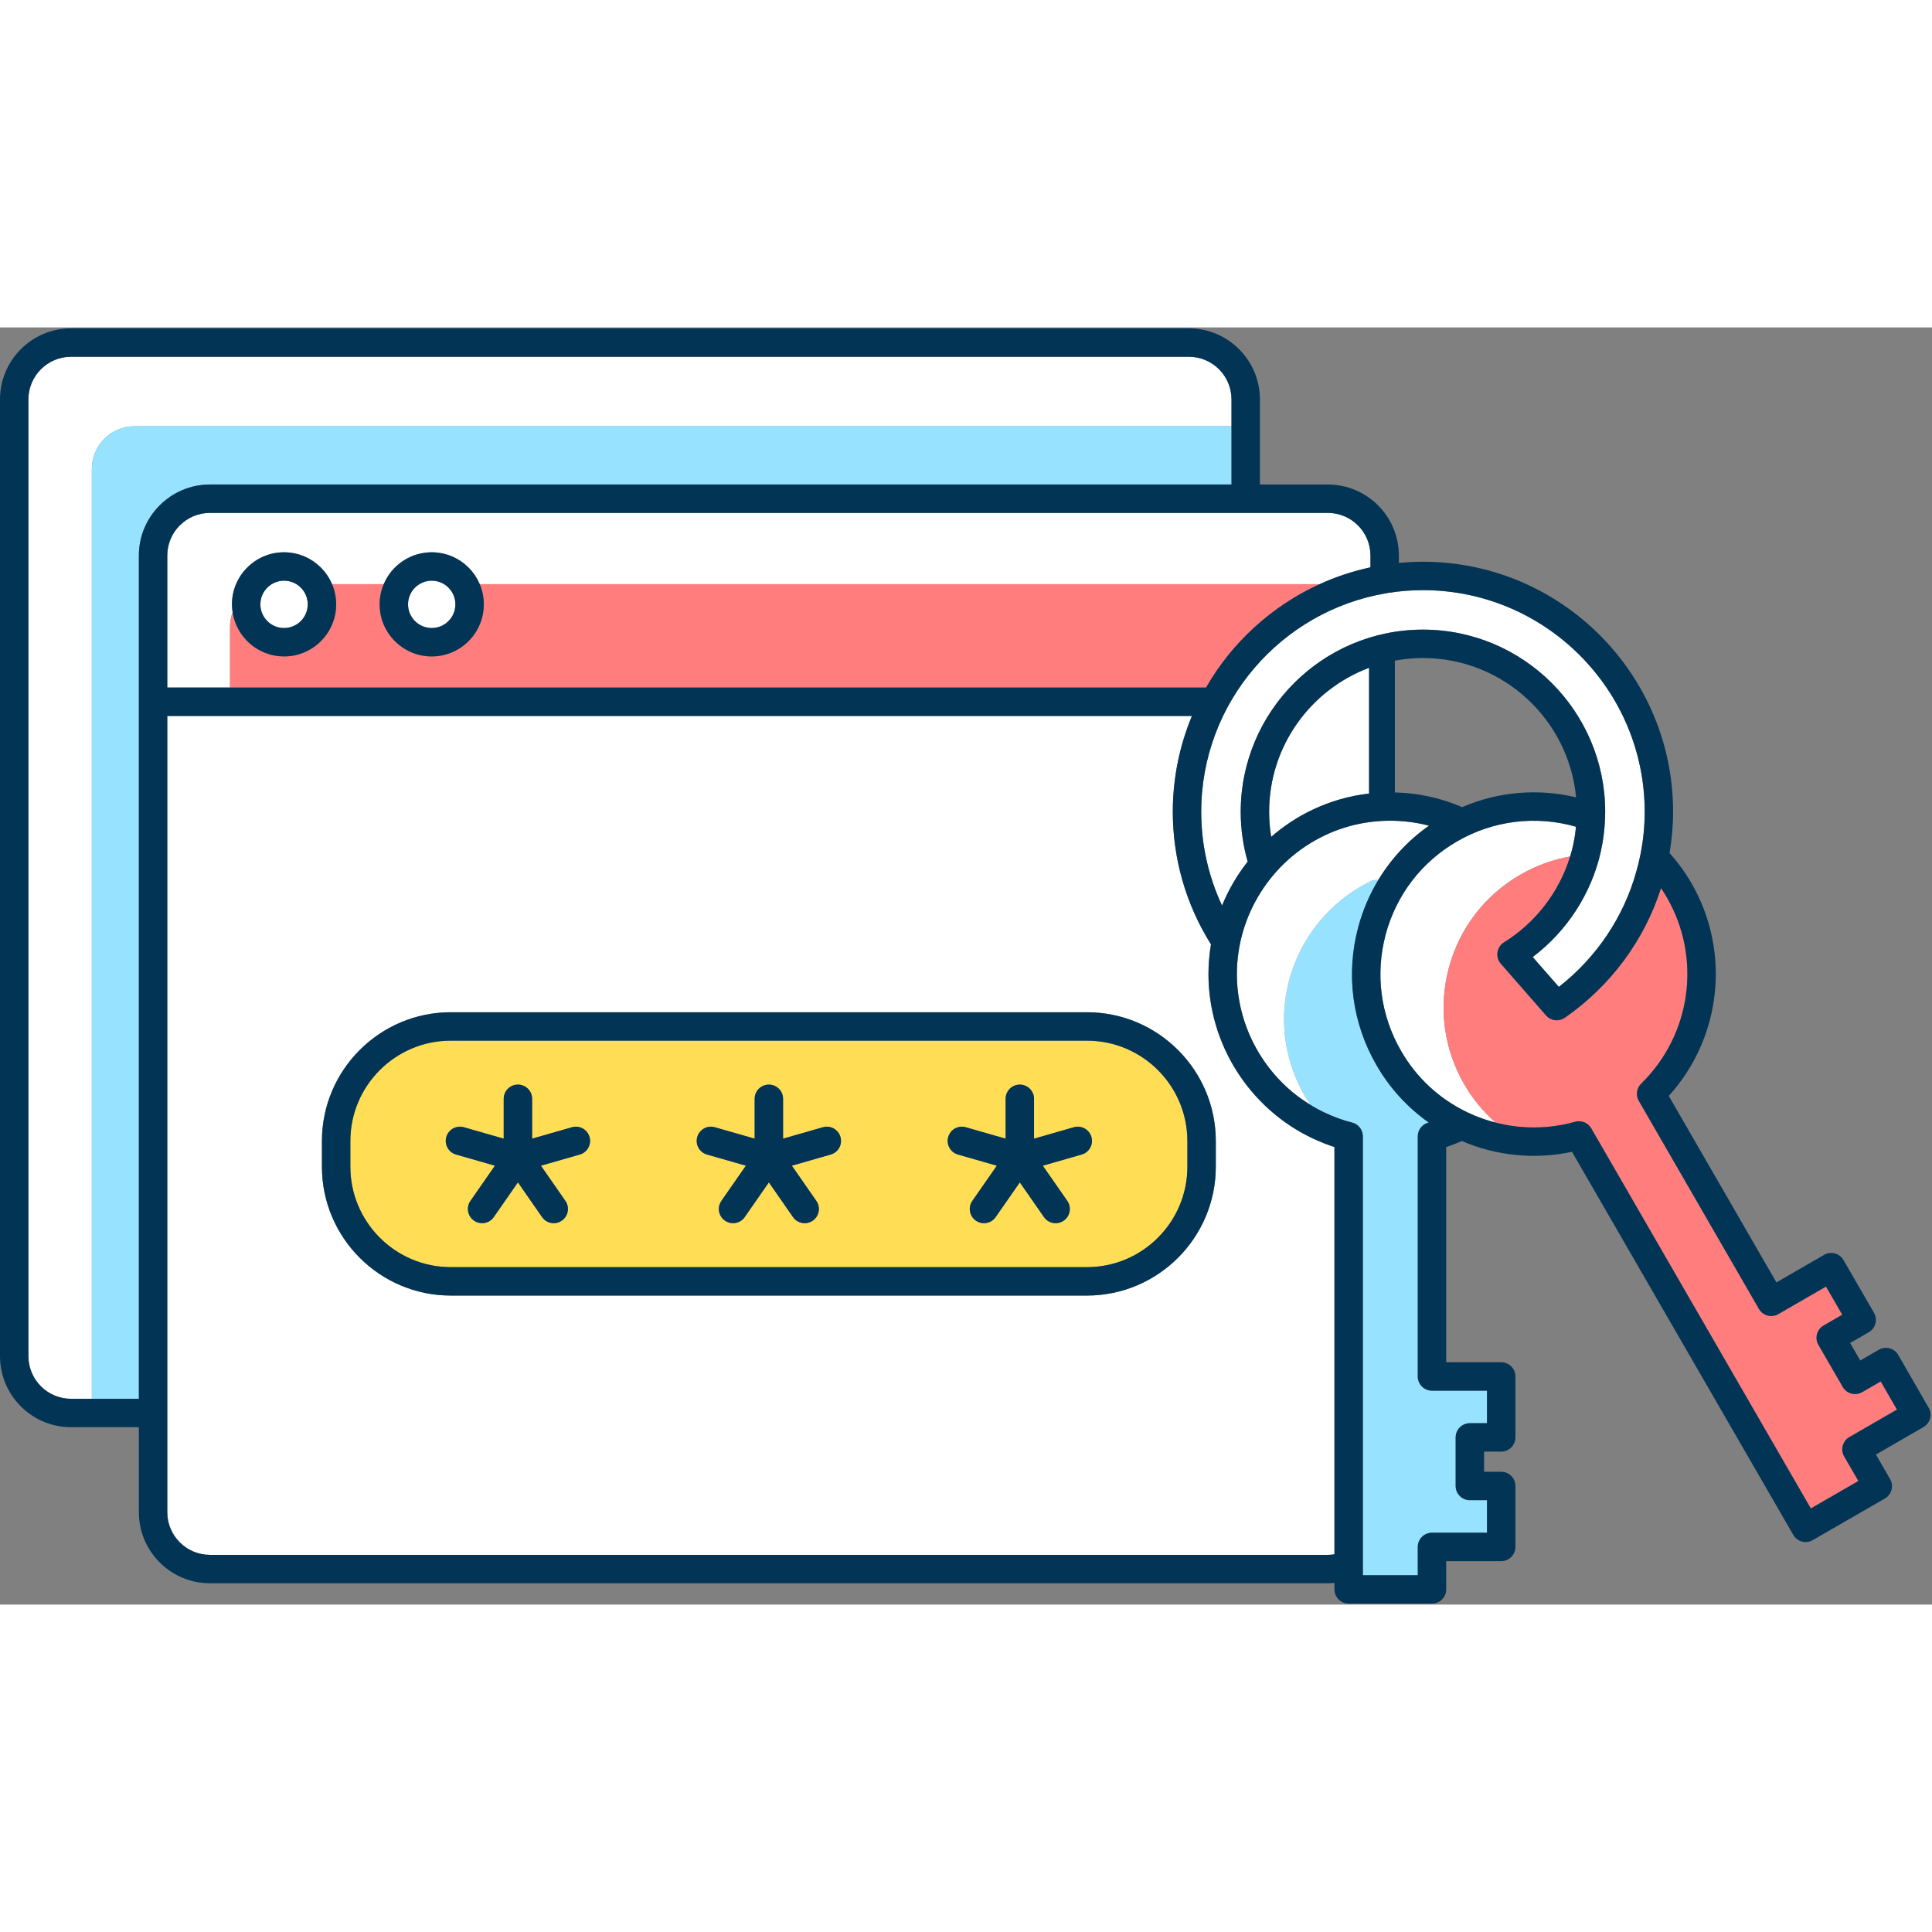 <svg xmlns="http://www.w3.org/2000/svg" xmlns:xlink="http://www.w3.org/1999/xlink" width="400" zoomAndPan="magnify" viewBox="0 0 980.25 648" height="400" preserveAspectRatio="xMidYMid meet" version="1.0"><rect x="0" y="0" width="980.25" height="648" fill="#808080" stroke="none"/><defs><clipPath id="3f7cda95a0"><path d="M 0 0.477 L 979.5 0.477 L 979.5 647.512 L 0 647.512 Z M 0 0.477 " clip-rule="nonzero"/></clipPath></defs><path fill="#ffffff" d="M 68.219 50.145 L 624.828 50.145 L 624.828 36.512 C 624.828 24.59 615.129 14.891 603.203 14.891 L 36.047 14.891 C 24.121 14.891 14.418 24.59 14.418 36.512 L 14.418 521.969 C 14.418 533.887 24.121 543.59 36.047 543.59 L 46.594 543.59 L 46.594 71.766 C 46.594 59.84 56.293 50.145 68.219 50.145 " fill-opacity="1" fill-rule="nonzero"/><path fill="#97e2ff" d="M 624.832 79.703 L 624.832 50.141 L 68.219 50.141 C 56.293 50.141 46.594 59.84 46.594 71.762 L 46.594 543.59 L 70.457 543.59 L 70.457 115.738 C 70.457 95.871 86.629 79.703 106.5 79.703 L 624.832 79.703 " fill-opacity="1" fill-rule="nonzero"/><path fill="#ff7d7d" d="M 198.746 123.613 C 199.199 123.07 199.68 122.547 200.18 122.039 C 199.68 122.547 199.199 123.07 198.746 123.613 " fill-opacity="1" fill-rule="nonzero"/><path fill="#ff7d7d" d="M 197.293 125.531 C 197.719 124.918 198.164 124.309 198.641 123.73 C 198.164 124.309 197.719 124.918 197.293 125.531 " fill-opacity="1" fill-rule="nonzero"/><path fill="#ff7d7d" d="M 166.281 126.148 C 166.574 126.598 166.855 127.059 167.121 127.531 C 166.855 127.059 166.574 126.598 166.281 126.148 " fill-opacity="1" fill-rule="nonzero"/><path fill="#ff7d7d" d="M 219.047 114.086 C 219.867 114.086 220.676 114.133 221.477 114.211 C 220.676 114.133 219.867 114.086 219.047 114.086 " fill-opacity="1" fill-rule="nonzero"/><path fill="#ff7d7d" d="M 167.488 128.188 C 167.812 128.801 168.117 129.422 168.395 130.062 C 168.117 129.422 167.812 128.801 167.488 128.188 " fill-opacity="1" fill-rule="nonzero"/><path fill="#ff7d7d" d="M 194.773 130.062 C 195.051 129.422 195.359 128.797 195.684 128.184 C 195.359 128.797 195.051 129.422 194.773 130.062 " fill-opacity="1" fill-rule="nonzero"/><path fill="#ff7d7d" d="M 196.047 127.531 C 196.316 127.062 196.598 126.598 196.891 126.141 C 196.598 126.598 196.316 127.059 196.047 127.531 " fill-opacity="1" fill-rule="nonzero"/><path fill="#ff7d7d" d="M 211.223 115.27 C 211.957 115.043 212.707 114.855 213.465 114.691 C 212.707 114.855 211.957 115.043 211.223 115.27 " fill-opacity="1" fill-rule="nonzero"/><path fill="#ff7d7d" d="M 214.16 114.559 C 214.734 114.449 215.312 114.363 215.898 114.293 C 215.312 114.363 214.734 114.449 214.16 114.559 " fill-opacity="1" fill-rule="nonzero"/><path fill="#ff7d7d" d="M 200.691 121.535 C 201.086 121.152 201.492 120.785 201.91 120.43 C 201.492 120.785 201.086 121.152 200.691 121.535 " fill-opacity="1" fill-rule="nonzero"/><path fill="#ff7d7d" d="M 209.008 116.074 C 209.719 115.785 210.445 115.508 211.191 115.281 C 210.445 115.508 209.719 115.785 209.008 116.074 " fill-opacity="1" fill-rule="nonzero"/><path fill="#ff7d7d" d="M 206.844 117.094 C 207.344 116.832 207.852 116.586 208.367 116.355 C 207.852 116.586 207.344 116.832 206.844 117.094 " fill-opacity="1" fill-rule="nonzero"/><path fill="#ff7d7d" d="M 202.449 119.973 C 203.039 119.496 203.637 119.039 204.266 118.609 C 203.637 119.039 203.039 119.496 202.449 119.973 " fill-opacity="1" fill-rule="nonzero"/><path fill="#ff7d7d" d="M 204.344 118.566 C 204.949 118.156 205.582 117.777 206.227 117.422 C 205.582 117.777 204.949 118.156 204.344 118.566 " fill-opacity="1" fill-rule="nonzero"/><path fill="#ff7d7d" d="M 216.613 114.211 C 217.414 114.133 218.223 114.086 219.047 114.086 C 218.223 114.086 217.414 114.133 216.613 114.211 " fill-opacity="1" fill-rule="nonzero"/><path fill="#ff7d7d" d="M 144.125 114.086 C 144.945 114.086 145.754 114.133 146.559 114.211 C 145.754 114.133 144.945 114.086 144.125 114.086 " fill-opacity="1" fill-rule="nonzero"/><path fill="#ff7d7d" d="M 147.27 114.293 C 147.855 114.363 148.438 114.449 149.012 114.559 C 148.438 114.449 147.855 114.363 147.27 114.293 " fill-opacity="1" fill-rule="nonzero"/><path fill="#ff7d7d" d="M 149.703 114.691 C 150.461 114.855 151.215 115.043 151.949 115.27 C 151.215 115.043 150.461 114.855 149.703 114.691 " fill-opacity="1" fill-rule="nonzero"/><path fill="#ff7d7d" d="M 117.801 142.672 C 117.742 141.957 117.691 141.238 117.691 140.512 C 117.691 141.238 117.734 141.961 117.801 142.672 " fill-opacity="1" fill-rule="nonzero"/><path fill="#ff7d7d" d="M 682.133 125.324 C 682.125 125.324 682.117 125.328 682.113 125.332 C 682.117 125.328 682.125 125.324 682.133 125.324 " fill-opacity="1" fill-rule="nonzero"/><path fill="#ff7d7d" d="M 688.676 123.344 C 688.48 123.398 688.285 123.469 688.086 123.52 C 688.285 123.469 688.48 123.398 688.676 123.344 " fill-opacity="1" fill-rule="nonzero"/><path fill="#ff7d7d" d="M 162.996 122.043 C 163.484 122.539 163.957 123.059 164.406 123.594 C 163.957 123.059 163.484 122.539 162.996 122.043 " fill-opacity="1" fill-rule="nonzero"/><path fill="#ff7d7d" d="M 161.262 120.434 C 161.68 120.785 162.082 121.152 162.473 121.535 C 162.082 121.152 161.68 120.785 161.262 120.434 " fill-opacity="1" fill-rule="nonzero"/><path fill="#ff7d7d" d="M 158.902 118.617 C 159.531 119.039 160.133 119.496 160.719 119.973 C 160.133 119.496 159.531 119.039 158.902 118.617 " fill-opacity="1" fill-rule="nonzero"/><path fill="#ff7d7d" d="M 164.547 123.758 C 165.016 124.328 165.453 124.922 165.875 125.531 C 165.453 124.922 165.016 124.328 164.547 123.758 " fill-opacity="1" fill-rule="nonzero"/><path fill="#ff7d7d" d="M 156.941 117.422 C 157.586 117.777 158.215 118.152 158.82 118.562 C 158.211 118.152 157.586 117.777 156.941 117.422 " fill-opacity="1" fill-rule="nonzero"/><path fill="#ff7d7d" d="M 154.801 116.355 C 155.316 116.586 155.824 116.832 156.324 117.09 C 155.824 116.832 155.316 116.586 154.801 116.355 " fill-opacity="1" fill-rule="nonzero"/><path fill="#ff7d7d" d="M 151.98 115.281 C 152.723 115.508 153.449 115.785 154.164 116.074 C 153.449 115.785 152.723 115.508 151.98 115.281 " fill-opacity="1" fill-rule="nonzero"/><path fill="#ff7d7d" d="M 239.465 123.758 C 239.938 124.328 240.371 124.922 240.793 125.531 C 240.371 124.922 239.938 124.328 239.465 123.758 " fill-opacity="1" fill-rule="nonzero"/><path fill="#ff7d7d" d="M 237.914 122.043 C 238.402 122.539 238.879 123.059 239.324 123.594 C 238.879 123.059 238.402 122.539 237.914 122.043 " fill-opacity="1" fill-rule="nonzero"/><path fill="#ff7d7d" d="M 236.184 120.434 C 236.598 120.785 237.004 121.152 237.395 121.535 C 237.004 121.152 236.598 120.785 236.184 120.434 " fill-opacity="1" fill-rule="nonzero"/><path fill="#ff7d7d" d="M 241.199 126.148 C 241.496 126.598 241.773 127.059 242.043 127.531 C 241.773 127.059 241.496 126.598 241.199 126.148 " fill-opacity="1" fill-rule="nonzero"/><path fill="#ff7d7d" d="M 222.188 114.293 C 222.777 114.363 223.355 114.449 223.93 114.559 C 223.355 114.449 222.777 114.363 222.188 114.293 " fill-opacity="1" fill-rule="nonzero"/><path fill="#ff7d7d" d="M 242.41 128.188 C 242.734 128.801 243.035 129.422 243.312 130.062 C 243.035 129.422 242.734 128.801 242.41 128.188 " fill-opacity="1" fill-rule="nonzero"/><path fill="#ff7d7d" d="M 231.863 117.422 C 232.504 117.777 233.133 118.152 233.738 118.562 C 233.133 118.152 232.504 117.777 231.863 117.422 " fill-opacity="1" fill-rule="nonzero"/><path fill="#ff7d7d" d="M 233.824 118.617 C 234.449 119.039 235.051 119.496 235.641 119.973 C 235.051 119.496 234.449 119.039 233.824 118.617 " fill-opacity="1" fill-rule="nonzero"/><path fill="#ff7d7d" d="M 226.898 115.281 C 227.645 115.508 228.367 115.785 229.082 116.074 C 228.367 115.785 227.645 115.508 226.898 115.281 " fill-opacity="1" fill-rule="nonzero"/><path fill="#ff7d7d" d="M 229.723 116.355 C 230.238 116.586 230.742 116.832 231.242 117.09 C 230.742 116.832 230.238 116.586 229.723 116.355 " fill-opacity="1" fill-rule="nonzero"/><path fill="#ff7d7d" d="M 224.625 114.691 C 225.383 114.855 226.133 115.043 226.867 115.27 C 226.133 115.043 225.383 114.855 224.625 114.691 " fill-opacity="1" fill-rule="nonzero"/><path fill="#ffffff" d="M 84.875 115.738 L 84.875 182.715 L 116.719 182.715 L 116.719 151.887 C 116.719 149.301 117.195 146.84 118.031 144.539 C 118.031 144.535 118.031 144.535 118.031 144.531 C 117.938 143.918 117.852 143.301 117.801 142.672 C 117.734 141.957 117.691 141.242 117.691 140.512 C 117.691 125.941 129.547 114.09 144.125 114.09 C 144.945 114.09 145.754 114.137 146.555 114.211 C 146.797 114.234 147.031 114.266 147.27 114.293 C 147.855 114.363 148.438 114.453 149.012 114.559 C 149.242 114.602 149.477 114.645 149.703 114.691 C 150.461 114.859 151.215 115.043 151.949 115.273 C 151.957 115.273 151.969 115.273 151.98 115.277 C 152.723 115.508 153.449 115.785 154.164 116.078 C 154.375 116.168 154.586 116.266 154.801 116.359 C 155.316 116.59 155.824 116.832 156.324 117.094 C 156.531 117.203 156.738 117.309 156.941 117.422 C 157.586 117.777 158.211 118.156 158.82 118.562 C 158.848 118.578 158.875 118.598 158.902 118.613 C 159.531 119.039 160.133 119.496 160.719 119.977 C 160.902 120.125 161.082 120.277 161.262 120.438 C 161.676 120.789 162.082 121.156 162.473 121.535 C 162.648 121.703 162.824 121.867 162.992 122.043 C 163.484 122.543 163.957 123.059 164.406 123.598 C 164.453 123.648 164.5 123.703 164.547 123.758 C 165.016 124.328 165.453 124.922 165.875 125.531 C 166.016 125.73 166.145 125.941 166.281 126.148 C 166.574 126.602 166.855 127.062 167.121 127.531 C 167.246 127.75 167.371 127.965 167.488 128.188 C 167.812 128.805 168.117 129.426 168.395 130.066 C 168.422 130.133 168.461 130.195 168.488 130.266 L 194.684 130.266 C 194.711 130.195 194.746 130.133 194.773 130.066 C 195.051 129.426 195.359 128.797 195.684 128.188 C 195.801 127.965 195.922 127.75 196.047 127.535 C 196.316 127.062 196.598 126.598 196.891 126.141 C 197.023 125.941 197.152 125.738 197.293 125.535 C 197.719 124.918 198.164 124.312 198.641 123.734 C 198.676 123.691 198.711 123.656 198.746 123.613 C 199.199 123.07 199.68 122.547 200.176 122.039 C 200.344 121.867 200.52 121.707 200.691 121.539 C 201.086 121.156 201.492 120.785 201.91 120.43 C 202.09 120.277 202.266 120.125 202.449 119.977 C 203.039 119.496 203.637 119.039 204.266 118.613 C 204.289 118.598 204.316 118.586 204.344 118.566 C 204.949 118.156 205.582 117.777 206.227 117.422 C 206.43 117.309 206.637 117.203 206.844 117.094 C 207.344 116.832 207.852 116.59 208.367 116.359 C 208.582 116.266 208.793 116.168 209.008 116.078 C 209.719 115.785 210.445 115.508 211.188 115.277 C 211.199 115.273 211.211 115.273 211.223 115.273 C 211.957 115.043 212.707 114.859 213.465 114.691 C 213.695 114.645 213.926 114.602 214.16 114.559 C 214.73 114.453 215.312 114.363 215.898 114.293 C 216.137 114.266 216.371 114.234 216.613 114.211 C 217.414 114.137 218.223 114.09 219.043 114.09 C 219.863 114.09 220.676 114.137 221.477 114.211 C 221.715 114.234 221.949 114.266 222.188 114.293 C 222.777 114.363 223.355 114.453 223.93 114.559 C 224.164 114.602 224.395 114.645 224.625 114.691 C 225.383 114.859 226.133 115.043 226.867 115.273 C 226.879 115.273 226.891 115.273 226.898 115.277 C 227.645 115.508 228.367 115.785 229.082 116.078 C 229.297 116.168 229.508 116.266 229.723 116.359 C 230.238 116.59 230.742 116.832 231.242 117.094 C 231.449 117.203 231.656 117.309 231.863 117.422 C 232.504 117.777 233.133 118.156 233.738 118.562 C 233.766 118.578 233.797 118.598 233.824 118.613 C 234.449 119.039 235.051 119.496 235.641 119.977 C 235.824 120.125 236 120.277 236.184 120.438 C 236.598 120.789 237 121.156 237.395 121.535 C 237.57 121.703 237.746 121.867 237.914 122.043 C 238.402 122.543 238.875 123.059 239.324 123.598 C 239.371 123.648 239.422 123.703 239.465 123.758 C 239.938 124.328 240.371 124.922 240.793 125.531 C 240.934 125.73 241.066 125.941 241.199 126.148 C 241.496 126.602 241.773 127.062 242.039 127.531 C 242.164 127.75 242.289 127.965 242.41 128.188 C 242.734 128.805 243.035 129.426 243.312 130.066 C 243.344 130.133 243.379 130.195 243.406 130.266 L 669.539 130.266 C 673.621 128.406 677.816 126.75 682.113 125.328 C 682.125 125.328 682.125 125.324 682.133 125.324 C 684.094 124.672 686.082 124.082 688.082 123.527 C 688.277 123.473 688.477 123.402 688.676 123.348 C 690.871 122.75 693.09 122.211 695.336 121.727 L 695.336 115.738 C 695.336 103.816 685.629 94.117 673.707 94.117 L 106.5 94.117 C 94.574 94.117 84.875 103.816 84.875 115.738 " fill-opacity="1" fill-rule="nonzero"/><path fill="#ff7d7d" d="M 245.48 140.512 C 245.48 155.082 233.621 166.938 219.047 166.938 C 204.469 166.938 192.613 155.082 192.613 140.512 C 192.613 136.879 193.352 133.418 194.684 130.266 L 168.488 130.266 C 169.82 133.418 170.559 136.879 170.559 140.512 C 170.559 155.082 158.703 166.938 144.125 166.938 C 130.918 166.938 119.977 157.195 118.031 144.531 C 118.031 144.531 118.031 144.539 118.031 144.539 C 117.199 146.836 116.719 149.301 116.719 151.883 L 116.719 182.715 L 611.91 182.715 C 625.121 159.762 645.297 141.305 669.539 130.266 L 243.406 130.266 C 244.738 133.418 245.48 136.879 245.48 140.512 " fill-opacity="1" fill-rule="nonzero"/><path fill="#ff7d7d" d="M 748.219 399.914 C 747.086 399.438 745.957 398.941 744.84 398.414 C 745.957 398.941 747.086 399.438 748.219 399.914 " fill-opacity="1" fill-rule="nonzero"/><path fill="#ff7d7d" d="M 751.727 401.273 C 750.699 400.902 749.68 400.504 748.672 400.09 C 749.68 400.504 750.703 400.902 751.727 401.273 " fill-opacity="1" fill-rule="nonzero"/><path fill="#ffffff" d="M 742.91 383.996 C 732.512 365.98 729.738 344.996 735.125 324.91 C 740.508 304.82 753.395 288.047 771.422 277.664 C 779.336 273.082 787.871 270.004 796.637 268.441 C 797.172 266.688 797.668 264.914 798.078 263.117 C 798.801 259.863 799.301 256.594 799.617 253.34 C 779.398 247.52 757.723 250.113 739.363 260.734 C 721.336 271.117 708.449 287.895 703.066 307.98 C 697.684 328.066 700.449 349.051 710.855 367.066 C 718.73 380.789 730.488 391.629 744.844 398.414 C 745.957 398.938 747.086 399.438 748.219 399.91 C 748.371 399.973 748.523 400.027 748.672 400.09 C 749.684 400.5 750.703 400.898 751.73 401.273 C 751.789 401.293 751.855 401.312 751.918 401.336 C 754.211 402.156 756.531 402.863 758.879 403.469 C 752.574 397.93 747.164 391.402 742.91 383.996 " fill-opacity="1" fill-rule="nonzero"/><path fill="#ff7d7d" d="M 944.816 540.223 C 941.375 542.207 936.969 541.027 934.973 537.586 L 922.621 516.254 C 921.664 514.602 921.402 512.633 921.898 510.785 C 922.391 508.938 923.602 507.367 925.262 506.406 L 934.723 500.93 L 926.469 486.652 L 902.285 500.625 C 900.629 501.586 898.66 501.844 896.816 501.352 C 894.969 500.855 893.391 499.648 892.434 497.992 L 831.492 392.434 C 829.852 389.582 830.348 385.977 832.703 383.676 C 858.133 358.836 863.488 319.977 845.723 289.184 C 844.789 287.574 843.793 286.016 842.766 284.492 C 834.328 310.949 817.141 334.191 793.961 350.258 C 792.711 351.121 791.277 351.539 789.852 351.539 C 787.832 351.539 785.844 350.695 784.426 349.078 L 761.488 322.848 C 760.094 321.258 759.473 319.133 759.781 317.039 C 760.102 314.945 761.316 313.098 763.117 311.98 C 779.18 302.02 791.164 286.352 796.637 268.441 C 787.875 270.004 779.336 273.082 771.426 277.66 C 753.398 288.043 740.508 304.82 735.129 324.906 C 729.742 344.996 732.512 365.98 742.918 383.996 C 747.168 391.402 752.578 397.93 758.883 403.469 C 756.531 402.863 754.211 402.152 751.922 401.336 C 767.082 406.773 783.594 407.41 799.164 403.031 C 802.336 402.145 805.711 403.512 807.359 406.367 L 918.766 599.227 L 942.898 585.297 L 935.691 572.855 C 934.734 571.199 934.477 569.23 934.973 567.383 C 935.461 565.535 936.672 563.961 938.332 563.004 L 962.465 549.07 L 954.238 534.789 L 944.816 540.223 " fill-opacity="1" fill-rule="nonzero"/><path fill="#ffffff" d="M 616.867 425.844 C 616.867 461.887 587.531 491.211 551.477 491.211 L 228.73 491.211 C 192.672 491.211 163.34 461.887 163.34 425.844 L 163.34 412.828 C 163.34 376.785 192.672 347.461 228.73 347.461 L 551.477 347.461 C 587.531 347.461 616.867 376.785 616.867 412.828 Z M 665.906 411.426 C 633.855 396.219 613.145 363.523 613.145 328.121 C 613.145 323.02 613.59 317.973 614.422 313.023 C 601.75 292.859 595.055 269.68 595.055 245.773 C 595.055 228.547 598.52 212.121 604.766 197.133 L 84.875 197.133 L 84.875 601.148 C 84.875 613.07 94.574 622.77 106.5 622.77 L 673.707 622.77 C 674.844 622.77 675.965 622.664 677.066 622.492 L 677.066 415.852 C 673.488 414.691 669.906 413.281 666.375 411.625 C 666.219 411.562 666.059 411.496 665.906 411.426 " fill-opacity="1" fill-rule="nonzero"/><path fill="#ffffff" d="M 132.109 140.512 C 132.109 147.137 137.5 152.523 144.125 152.523 C 150.75 152.523 156.141 147.137 156.141 140.512 C 156.141 133.891 150.75 128.5 144.125 128.5 C 137.5 128.5 132.109 133.891 132.109 140.512 " fill-opacity="1" fill-rule="nonzero"/><path fill="#ffffff" d="M 704.395 134.684 C 704.047 134.777 703.695 134.84 703.328 134.879 C 650.141 143.789 609.473 190.109 609.473 245.77 C 609.473 262.34 613.094 278.516 620.039 293.324 C 623.32 285.332 627.703 277.824 633.039 271.047 C 630.695 262.855 629.508 254.375 629.508 245.77 C 629.508 194.805 670.992 153.336 721.973 153.336 C 772.957 153.336 814.434 194.805 814.434 245.77 C 814.434 246.656 814.43 247.602 814.379 248.492 C 814.219 254.352 813.469 260.336 812.145 266.277 C 807.336 287.426 794.945 306.395 777.668 319.457 L 790.914 334.605 C 810.031 319.695 823.91 299.047 830.301 275.844 C 831.047 273.246 831.691 270.555 832.297 267.535 C 833.738 260.457 834.473 253.145 834.473 245.77 C 834.473 183.758 784.004 133.309 721.973 133.309 C 715.992 133.309 710.125 133.785 704.395 134.684 " fill-opacity="1" fill-rule="nonzero"/><path fill="#ffffff" d="M 207.027 140.512 C 207.027 147.137 212.418 152.523 219.047 152.523 C 225.668 152.523 231.059 147.137 231.059 140.512 C 231.059 133.891 225.668 128.5 219.047 128.5 C 212.418 128.5 207.027 133.891 207.027 140.512 " fill-opacity="1" fill-rule="nonzero"/><path fill="#ffde55" d="M 548.812 419.664 L 529.102 425.316 L 541.516 443.172 C 543.789 446.438 542.98 450.93 539.715 453.203 C 538.457 454.074 537.023 454.496 535.602 454.496 C 533.32 454.496 531.078 453.414 529.68 451.398 L 517.43 433.785 L 505.18 451.398 C 503.777 453.414 501.535 454.496 499.254 454.496 C 497.836 454.496 496.398 454.074 495.145 453.203 C 491.879 450.93 491.07 446.438 493.344 443.172 L 505.762 425.316 L 486.047 419.664 C 482.223 418.566 480.004 414.578 481.102 410.75 C 482.199 406.926 486.191 404.711 490.02 405.809 L 510.223 411.602 L 510.223 391.387 C 510.223 387.406 513.449 384.18 517.43 384.18 C 521.414 384.18 524.641 387.406 524.641 391.387 L 524.641 411.602 L 544.84 405.809 C 548.668 404.711 552.66 406.926 553.758 410.75 C 554.855 414.578 552.641 418.566 548.812 419.664 Z M 421.488 419.664 L 401.773 425.316 L 414.191 443.172 C 416.465 446.438 415.656 450.93 412.387 453.203 C 411.137 454.074 409.703 454.496 408.277 454.496 C 406 454.496 403.754 453.414 402.352 451.398 L 390.105 433.785 L 377.855 451.398 C 376.453 453.414 374.211 454.496 371.93 454.496 C 370.512 454.496 369.078 454.074 367.82 453.203 C 364.551 450.93 363.746 446.438 366.02 443.172 L 378.438 425.316 L 358.723 419.664 C 354.895 418.57 352.68 414.578 353.777 410.75 C 354.875 406.926 358.867 404.711 362.695 405.809 L 382.895 411.602 L 382.895 391.387 C 382.895 387.406 386.125 384.18 390.105 384.18 C 394.086 384.18 397.316 387.406 397.316 391.387 L 397.316 411.602 L 417.516 405.809 C 421.344 404.711 425.336 406.926 426.43 410.75 C 427.527 414.578 425.316 418.566 421.488 419.664 Z M 294.164 419.664 L 274.449 425.316 L 286.867 443.172 C 289.141 446.438 288.332 450.93 285.062 453.203 C 283.812 454.074 282.375 454.496 280.953 454.496 C 278.672 454.496 276.43 453.414 275.031 451.398 L 262.781 433.785 L 250.531 451.398 C 249.129 453.414 246.887 454.496 244.605 454.496 C 243.188 454.496 241.75 454.074 240.496 453.203 C 237.227 450.93 236.422 446.438 238.691 443.172 L 251.109 425.316 L 231.395 419.664 C 227.57 418.57 225.355 414.578 226.453 410.75 C 227.551 406.926 231.539 404.711 235.367 405.809 L 255.57 411.602 L 255.57 391.387 C 255.57 387.406 258.801 384.18 262.781 384.18 C 266.762 384.18 269.988 387.406 269.988 391.387 L 269.988 411.602 L 290.191 405.809 C 294.02 404.711 298.012 406.926 299.109 410.75 C 300.203 414.578 297.992 418.566 294.164 419.664 Z M 551.48 361.875 L 228.73 361.875 C 200.625 361.875 177.762 384.73 177.762 412.828 L 177.762 425.84 C 177.762 453.938 200.625 476.797 228.73 476.797 L 551.48 476.797 C 579.586 476.797 602.449 453.938 602.449 425.84 L 602.449 412.828 C 602.449 384.73 579.586 361.875 551.48 361.875 " fill-opacity="1" fill-rule="nonzero"/><path fill="#97e2ff" d="M 719.348 532.254 L 719.348 410.434 C 719.348 407.137 721.582 404.262 724.777 403.449 C 724.828 403.438 724.871 403.426 724.922 403.414 C 714.086 395.777 705.047 385.895 698.363 374.258 C 686.035 352.922 682.758 328.055 689.141 304.25 C 691.445 295.645 694.938 287.562 699.438 280.16 C 697.816 280.328 696.438 280.52 695.926 280.762 C 668.922 293.629 651.473 321.234 651.473 351.09 C 651.473 366.766 656.328 381.789 664.816 394.402 C 663.496 393.59 662.188 392.734 660.898 391.84 C 664.293 394.227 667.887 396.379 671.691 398.211 C 671.84 398.27 671.988 398.332 672.125 398.398 C 676.734 400.586 681.422 402.281 686.035 403.445 C 689.242 404.254 691.484 407.133 691.484 410.434 L 691.484 633.098 L 719.348 633.098 L 719.348 618.754 C 719.348 614.773 722.574 611.547 726.555 611.547 L 754.465 611.547 L 754.465 595.031 L 745.777 595.031 C 741.797 595.031 738.57 591.805 738.57 587.828 L 738.57 563.18 C 738.57 559.199 741.797 555.973 745.777 555.973 L 754.465 555.973 L 754.465 539.461 L 726.555 539.461 C 722.574 539.461 719.348 536.234 719.348 532.254 " fill-opacity="1" fill-rule="nonzero"/><path fill="#97e2ff" d="M 657.73 389.547 C 657.695 389.52 657.66 389.492 657.629 389.469 C 657.66 389.492 657.695 389.52 657.73 389.547 " fill-opacity="1" fill-rule="nonzero"/><path fill="#ffffff" d="M 651.477 351.09 C 651.477 321.234 668.926 293.629 695.934 280.762 C 696.438 280.516 697.82 280.328 699.438 280.156 C 705.953 269.434 714.609 260.133 725.039 252.805 C 718.68 251.152 712.121 250.293 705.418 250.293 C 693.691 250.293 682.449 252.816 672.023 257.793 C 645.016 270.66 627.57 298.266 627.57 328.121 C 627.57 352.25 638.98 374.895 657.629 389.465 C 657.664 389.492 657.695 389.52 657.73 389.547 C 658.758 390.344 659.828 391.094 660.898 391.84 C 662.191 392.734 663.496 393.59 664.824 394.402 C 656.328 381.789 651.477 366.766 651.477 351.09 " fill-opacity="1" fill-rule="nonzero"/><path fill="#ffffff" d="M 644.973 258.496 C 651.188 253.066 658.172 248.426 665.809 244.785 C 674.953 240.422 684.617 237.66 694.637 236.504 L 694.637 172.703 C 665.047 183.801 643.922 212.359 643.922 245.773 C 643.922 250.059 644.277 254.312 644.973 258.496 " fill-opacity="1" fill-rule="nonzero"/><path fill="#023456" d="M 156.141 140.512 C 156.141 147.137 150.75 152.523 144.125 152.523 C 137.5 152.523 132.109 147.137 132.109 140.512 C 132.109 133.891 137.5 128.5 144.125 128.5 C 150.75 128.5 156.141 133.891 156.141 140.512 Z M 144.125 166.938 C 158.703 166.938 170.559 155.082 170.559 140.512 C 170.559 136.879 169.82 133.418 168.488 130.262 C 168.461 130.195 168.426 130.129 168.395 130.062 C 168.117 129.422 167.812 128.801 167.488 128.188 C 167.371 127.965 167.246 127.75 167.121 127.531 C 166.855 127.059 166.574 126.598 166.281 126.148 C 166.145 125.941 166.016 125.73 165.875 125.531 C 165.453 124.922 165.016 124.328 164.547 123.758 C 164.5 123.699 164.453 123.648 164.406 123.594 C 163.957 123.059 163.484 122.539 162.996 122.043 C 162.824 121.867 162.648 121.703 162.473 121.535 C 162.082 121.152 161.68 120.785 161.262 120.434 C 161.082 120.277 160.902 120.121 160.719 119.973 C 160.133 119.496 159.531 119.039 158.902 118.617 C 158.875 118.598 158.848 118.582 158.82 118.562 C 158.215 118.152 157.586 117.777 156.941 117.422 C 156.738 117.309 156.531 117.199 156.324 117.09 C 155.824 116.832 155.316 116.586 154.801 116.355 C 154.59 116.262 154.375 116.168 154.164 116.074 C 153.449 115.785 152.723 115.508 151.98 115.281 C 151.969 115.277 151.957 115.273 151.949 115.27 C 151.215 115.043 150.461 114.855 149.703 114.691 C 149.477 114.641 149.242 114.602 149.012 114.559 C 148.438 114.449 147.855 114.363 147.27 114.293 C 147.031 114.262 146.797 114.23 146.559 114.211 C 145.754 114.133 144.945 114.086 144.125 114.086 C 129.547 114.086 117.691 125.941 117.691 140.512 C 117.691 141.238 117.742 141.957 117.801 142.672 C 117.852 143.297 117.938 143.914 118.031 144.531 C 119.977 157.195 130.918 166.938 144.125 166.938 " fill-opacity="1" fill-rule="nonzero"/><path fill="#023456" d="M 231.059 140.512 C 231.059 147.137 225.668 152.523 219.047 152.523 C 212.418 152.523 207.027 147.137 207.027 140.512 C 207.027 133.891 212.418 128.5 219.047 128.5 C 225.668 128.5 231.059 133.891 231.059 140.512 Z M 192.613 140.512 C 192.613 155.082 204.469 166.938 219.047 166.938 C 233.621 166.938 245.477 155.082 245.477 140.512 C 245.477 136.879 244.738 133.418 243.406 130.262 C 243.379 130.195 243.344 130.129 243.312 130.062 C 243.035 129.422 242.734 128.801 242.41 128.188 C 242.293 127.965 242.164 127.75 242.043 127.531 C 241.773 127.059 241.496 126.598 241.199 126.148 C 241.066 125.941 240.934 125.73 240.793 125.531 C 240.371 124.922 239.938 124.328 239.465 123.758 C 239.422 123.699 239.371 123.648 239.324 123.594 C 238.879 123.059 238.402 122.539 237.914 122.043 C 237.746 121.867 237.57 121.703 237.395 121.535 C 237.004 121.152 236.598 120.785 236.184 120.434 C 236 120.277 235.824 120.121 235.641 119.973 C 235.051 119.496 234.449 119.039 233.824 118.617 C 233.797 118.598 233.77 118.582 233.738 118.562 C 233.133 118.152 232.504 117.777 231.863 117.422 C 231.66 117.309 231.449 117.199 231.242 117.09 C 230.742 116.832 230.238 116.586 229.723 116.355 C 229.508 116.262 229.297 116.168 229.082 116.074 C 228.367 115.785 227.645 115.508 226.898 115.281 C 226.891 115.277 226.879 115.273 226.867 115.27 C 226.133 115.043 225.383 114.855 224.625 114.691 C 224.395 114.641 224.164 114.602 223.93 114.559 C 223.355 114.449 222.777 114.363 222.188 114.293 C 221.953 114.262 221.715 114.23 221.477 114.211 C 220.676 114.133 219.867 114.086 219.047 114.086 C 218.223 114.086 217.414 114.133 216.613 114.211 C 216.371 114.23 216.137 114.262 215.898 114.293 C 215.312 114.363 214.734 114.449 214.16 114.559 C 213.93 114.602 213.695 114.641 213.465 114.691 C 212.707 114.855 211.957 115.043 211.223 115.27 C 211.211 115.273 211.199 115.277 211.191 115.281 C 210.445 115.508 209.719 115.785 209.008 116.074 C 208.793 116.168 208.582 116.262 208.367 116.355 C 207.852 116.586 207.344 116.832 206.844 117.094 C 206.637 117.199 206.43 117.309 206.227 117.422 C 205.582 117.777 204.949 118.156 204.344 118.566 C 204.316 118.582 204.289 118.598 204.266 118.609 C 203.637 119.039 203.039 119.496 202.449 119.973 C 202.266 120.121 202.09 120.273 201.91 120.43 C 201.492 120.785 201.086 121.152 200.691 121.535 C 200.52 121.703 200.348 121.867 200.18 122.039 C 199.68 122.547 199.199 123.07 198.746 123.613 C 198.711 123.652 198.676 123.688 198.641 123.73 C 198.164 124.309 197.719 124.918 197.293 125.531 C 197.152 125.738 197.023 125.938 196.891 126.141 C 196.598 126.598 196.316 127.062 196.047 127.531 C 195.926 127.75 195.801 127.965 195.684 128.184 C 195.359 128.797 195.051 129.422 194.773 130.062 C 194.746 130.129 194.711 130.195 194.684 130.262 C 193.352 133.418 192.613 136.879 192.613 140.512 " fill-opacity="1" fill-rule="nonzero"/><path fill="#023456" d="M 290.191 405.809 L 269.988 411.602 L 269.988 391.387 C 269.988 387.406 266.762 384.18 262.781 384.18 C 258.801 384.18 255.57 387.406 255.57 391.387 L 255.57 411.602 L 235.367 405.809 C 231.539 404.711 227.551 406.926 226.453 410.75 C 225.355 414.578 227.57 418.57 231.395 419.664 L 251.109 425.316 L 238.691 443.172 C 236.422 446.438 237.227 450.93 240.496 453.203 C 241.75 454.074 243.188 454.496 244.605 454.496 C 246.887 454.496 249.129 453.414 250.531 451.398 L 262.781 433.785 L 275.031 451.398 C 276.43 453.414 278.672 454.496 280.953 454.496 C 282.375 454.496 283.812 454.074 285.062 453.203 C 288.332 450.93 289.141 446.438 286.867 443.172 L 274.449 425.316 L 294.164 419.664 C 297.992 418.566 300.203 414.578 299.109 410.75 C 298.012 406.926 294.02 404.711 290.191 405.809 " fill-opacity="1" fill-rule="nonzero"/><path fill="#023456" d="M 417.516 405.809 L 397.316 411.602 L 397.316 391.387 C 397.316 387.406 394.086 384.18 390.105 384.18 C 386.125 384.18 382.895 387.406 382.895 391.387 L 382.895 411.602 L 362.695 405.809 C 358.867 404.711 354.875 406.926 353.777 410.75 C 352.68 414.578 354.895 418.57 358.723 419.664 L 378.438 425.316 L 366.02 443.172 C 363.746 446.438 364.551 450.93 367.82 453.203 C 369.078 454.074 370.512 454.496 371.93 454.496 C 374.211 454.496 376.453 453.414 377.855 451.398 L 390.105 433.785 L 402.352 451.398 C 403.754 453.414 406 454.496 408.277 454.496 C 409.703 454.496 411.137 454.074 412.387 453.203 C 415.656 450.93 416.465 446.438 414.191 443.172 L 401.773 425.316 L 421.488 419.664 C 425.316 418.566 427.527 414.578 426.43 410.75 C 425.336 406.926 421.344 404.711 417.516 405.809 " fill-opacity="1" fill-rule="nonzero"/><path fill="#023456" d="M 544.84 405.809 L 524.641 411.602 L 524.641 391.387 C 524.641 387.406 521.414 384.18 517.43 384.18 C 513.449 384.18 510.223 387.406 510.223 391.387 L 510.223 411.602 L 490.02 405.809 C 486.191 404.711 482.199 406.926 481.102 410.75 C 480.004 414.578 482.223 418.566 486.047 419.664 L 505.762 425.316 L 493.344 443.172 C 491.07 446.438 491.879 450.93 495.145 453.203 C 496.398 454.074 497.836 454.496 499.254 454.496 C 501.535 454.496 503.777 453.414 505.18 451.398 L 517.43 433.785 L 529.68 451.398 C 531.078 453.414 533.32 454.496 535.602 454.496 C 537.023 454.496 538.457 454.074 539.715 453.203 C 542.98 450.93 543.789 446.438 541.516 443.172 L 529.102 425.316 L 548.812 419.664 C 552.641 418.566 554.855 414.578 553.758 410.75 C 552.66 406.926 548.668 404.711 544.84 405.809 " fill-opacity="1" fill-rule="nonzero"/><path fill="#023456" d="M 602.453 425.84 C 602.453 453.938 579.586 476.797 551.48 476.797 L 228.73 476.797 C 200.625 476.797 177.762 453.938 177.762 425.84 L 177.762 412.828 C 177.762 384.73 200.625 361.875 228.73 361.875 L 551.48 361.875 C 579.586 361.875 602.453 384.73 602.453 412.828 Z M 551.48 347.461 L 228.73 347.461 C 192.676 347.461 163.34 376.781 163.34 412.828 L 163.34 425.84 C 163.34 461.887 192.676 491.211 228.73 491.211 L 551.48 491.211 C 587.539 491.211 616.871 461.887 616.871 425.84 L 616.871 412.828 C 616.871 376.781 587.539 347.461 551.48 347.461 " fill-opacity="1" fill-rule="nonzero"/><g clip-path="url(#3f7cda95a0)"><path fill="#023456" d="M 938.332 563.004 C 936.672 563.961 935.465 565.535 934.973 567.383 C 934.477 569.23 934.734 571.199 935.695 572.855 L 942.891 585.297 L 918.766 599.227 L 807.359 406.367 C 805.707 403.512 802.336 402.145 799.164 403.035 C 783.594 407.41 767.082 406.773 751.918 401.336 C 751.855 401.312 751.793 401.293 751.734 401.273 C 750.707 400.898 749.684 400.5 748.676 400.086 C 748.523 400.027 748.375 399.973 748.223 399.91 C 747.09 399.438 745.957 398.938 744.848 398.414 C 730.484 391.629 718.73 380.789 710.855 367.066 C 700.453 349.051 697.68 328.066 703.066 307.98 C 708.449 287.891 721.34 271.117 739.367 260.734 C 757.727 250.113 779.402 247.52 799.613 253.34 C 799.301 256.59 798.805 259.863 798.078 263.117 C 797.668 264.914 797.176 266.684 796.633 268.441 C 791.16 286.355 779.18 302.02 763.117 311.98 C 761.312 313.098 760.098 314.945 759.781 317.039 C 759.469 319.133 760.094 321.258 761.488 322.848 L 784.426 349.078 C 785.844 350.699 787.84 351.539 789.852 351.539 C 791.273 351.539 792.711 351.121 793.961 350.258 C 817.133 334.191 834.324 310.949 842.762 284.492 C 843.789 286.016 844.793 287.574 845.723 289.184 C 863.488 319.977 858.133 358.836 832.703 383.676 C 830.348 385.98 829.848 389.582 831.496 392.434 L 892.434 497.992 C 893.395 499.648 894.969 500.855 896.816 501.352 C 898.66 501.844 900.629 501.586 902.281 500.625 L 926.469 486.652 L 934.727 500.93 L 925.254 506.406 C 923.598 507.367 922.391 508.938 921.895 510.785 C 921.398 512.633 921.664 514.602 922.625 516.254 L 934.973 537.586 C 936.969 541.027 941.371 542.207 944.816 540.223 L 954.238 534.789 L 962.465 549.07 Z M 743.254 539.461 L 754.469 539.461 L 754.469 555.973 L 745.777 555.973 C 741.801 555.973 738.566 559.199 738.566 563.18 L 738.566 587.828 C 738.566 591.805 741.801 595.031 745.777 595.031 L 754.469 595.031 L 754.469 611.547 L 726.555 611.547 C 722.57 611.547 719.344 614.773 719.344 618.754 L 719.344 633.098 L 691.484 633.098 L 691.484 410.434 C 691.484 407.133 689.242 404.254 686.035 403.445 C 681.422 402.281 676.738 400.586 672.129 398.398 C 671.984 398.332 671.844 398.27 671.691 398.211 C 667.887 396.379 664.293 394.227 660.898 391.84 C 659.824 391.094 658.754 390.348 657.73 389.547 C 657.695 389.52 657.66 389.492 657.629 389.469 C 638.977 374.895 627.566 352.25 627.566 328.121 C 627.566 298.27 645.012 270.664 672.023 257.793 C 682.449 252.816 693.684 250.293 705.414 250.293 C 712.121 250.293 718.676 251.152 725.043 252.805 C 714.609 260.133 705.957 269.434 699.438 280.156 C 694.934 287.562 691.449 295.645 689.145 304.25 C 682.762 328.055 686.035 352.922 698.359 374.258 C 705.043 385.895 714.086 395.777 724.922 403.414 C 724.871 403.426 724.824 403.438 724.777 403.449 C 721.586 404.262 719.344 407.137 719.344 410.434 L 719.344 532.254 C 719.344 536.234 722.57 539.461 726.555 539.461 Z M 677.07 622.492 C 675.969 622.664 674.852 622.77 673.711 622.77 L 106.5 622.77 C 94.574 622.77 84.875 613.066 84.875 601.148 L 84.875 197.129 L 604.766 197.129 C 598.52 212.117 595.055 228.547 595.055 245.77 C 595.055 269.676 601.758 292.859 614.422 313.023 C 613.594 317.973 613.145 323.016 613.145 328.121 C 613.145 363.523 633.859 396.215 665.91 411.422 C 666.062 411.496 666.223 411.562 666.379 411.625 C 669.906 413.277 673.488 414.691 677.07 415.852 Z M 70.457 115.738 L 70.457 543.59 L 36.047 543.59 C 24.121 543.59 14.418 533.891 14.418 521.969 L 14.418 36.512 C 14.418 24.59 24.121 14.891 36.047 14.891 L 603.203 14.891 C 615.133 14.891 624.832 24.59 624.832 36.512 L 624.832 79.703 L 106.5 79.703 C 86.629 79.703 70.457 95.871 70.457 115.738 Z M 673.711 94.117 C 685.633 94.117 695.336 103.816 695.336 115.738 L 695.336 121.727 C 693.098 122.207 690.871 122.75 688.672 123.348 C 688.477 123.402 688.281 123.469 688.086 123.523 C 686.082 124.082 684.094 124.672 682.137 125.32 C 682.129 125.324 682.125 125.324 682.117 125.328 C 677.816 126.75 673.621 128.402 669.539 130.262 C 645.297 141.309 625.121 159.758 611.91 182.715 L 84.875 182.715 L 84.875 115.738 C 84.875 103.816 94.574 94.117 106.5 94.117 Z M 707.73 169.078 C 712.348 168.223 717.109 167.75 721.969 167.75 C 762.527 167.75 795.941 198.84 799.664 238.43 C 780.336 233.781 760.098 235.527 741.859 243.387 C 731.039 238.727 719.578 236.23 707.73 235.938 Z M 694.633 172.703 L 694.633 236.504 C 684.617 237.656 674.953 240.422 665.809 244.781 C 658.172 248.422 651.195 253.066 644.969 258.496 C 644.277 254.312 643.93 250.059 643.93 245.77 C 643.93 212.363 665.047 183.801 694.633 172.703 Z M 834.477 245.77 C 834.477 253.145 833.742 260.453 832.301 267.535 C 831.691 270.555 831.051 273.246 830.297 275.844 C 823.91 299.047 810.031 319.695 790.914 334.605 L 777.668 319.457 C 794.945 306.395 807.332 287.426 812.145 266.277 C 813.469 260.336 814.219 254.352 814.379 248.492 C 814.43 247.598 814.434 246.656 814.434 245.77 C 814.434 194.801 772.957 153.336 721.969 153.336 C 670.988 153.336 629.512 194.801 629.512 245.77 C 629.512 254.375 630.695 262.855 633.035 271.043 C 627.699 277.824 623.316 285.332 620.043 293.324 C 613.098 278.516 609.473 262.34 609.473 245.77 C 609.473 190.109 650.145 143.789 703.328 134.879 C 703.695 134.84 704.051 134.777 704.398 134.688 C 710.125 133.785 715.996 133.305 721.969 133.305 C 784.004 133.305 834.477 183.758 834.477 245.77 Z M 978.551 548.109 L 963.125 521.348 C 962.172 519.691 960.594 518.48 958.746 517.984 C 956.898 517.488 954.934 517.746 953.277 518.703 L 943.848 524.141 L 938.711 515.277 L 948.18 509.805 C 949.84 508.848 951.047 507.273 951.539 505.426 C 952.031 503.578 951.773 501.609 950.82 499.957 L 935.344 473.199 C 934.383 471.543 932.809 470.332 930.965 469.84 C 929.113 469.344 927.148 469.609 925.492 470.566 L 901.316 484.539 L 846.691 389.926 C 873.438 360.426 878.324 316.848 858.203 281.973 C 855.008 276.449 851.258 271.344 847.09 266.703 C 848.258 259.852 848.891 252.836 848.891 245.77 C 848.891 175.809 791.953 118.891 721.969 118.891 C 717.855 118.891 713.781 119.105 709.754 119.492 L 709.754 115.738 C 709.754 95.871 693.582 79.703 673.711 79.703 L 639.246 79.703 L 639.246 36.512 C 639.246 16.645 623.078 0.477 603.203 0.477 L 36.047 0.477 C 16.168 0.477 0 16.645 0 36.512 L 0 521.969 C 0 541.836 16.168 558 36.047 558 L 70.457 558 L 70.457 601.148 C 70.457 621.016 86.629 637.18 106.5 637.18 L 673.711 637.18 C 674.84 637.18 675.957 637.125 677.07 637.023 L 677.07 640.305 C 677.07 644.285 680.297 647.512 684.273 647.512 L 726.555 647.512 C 730.539 647.512 733.766 644.285 733.766 640.305 L 733.766 625.961 L 761.672 625.961 C 765.656 625.961 768.883 622.73 768.883 618.754 L 768.883 587.828 C 768.883 583.848 765.656 580.621 761.672 580.621 L 752.988 580.621 L 752.988 570.387 L 761.672 570.387 C 765.656 570.387 768.883 567.16 768.883 563.18 L 768.883 532.254 C 768.883 528.273 765.656 525.047 761.672 525.047 L 733.766 525.047 L 733.766 415.859 C 736.496 414.977 739.133 413.93 741.715 412.805 C 759.371 420.398 778.895 422.305 797.582 418.27 L 909.883 612.676 C 911.219 614.992 913.641 616.281 916.133 616.281 C 917.355 616.281 918.59 615.969 919.727 615.312 L 956.355 594.176 C 958.008 593.219 959.219 591.645 959.707 589.797 C 960.203 587.949 959.941 585.98 958.984 584.324 L 951.789 571.879 L 975.914 557.949 C 979.355 555.957 980.539 551.555 978.551 548.109 " fill-opacity="1" fill-rule="nonzero"/></g></svg>